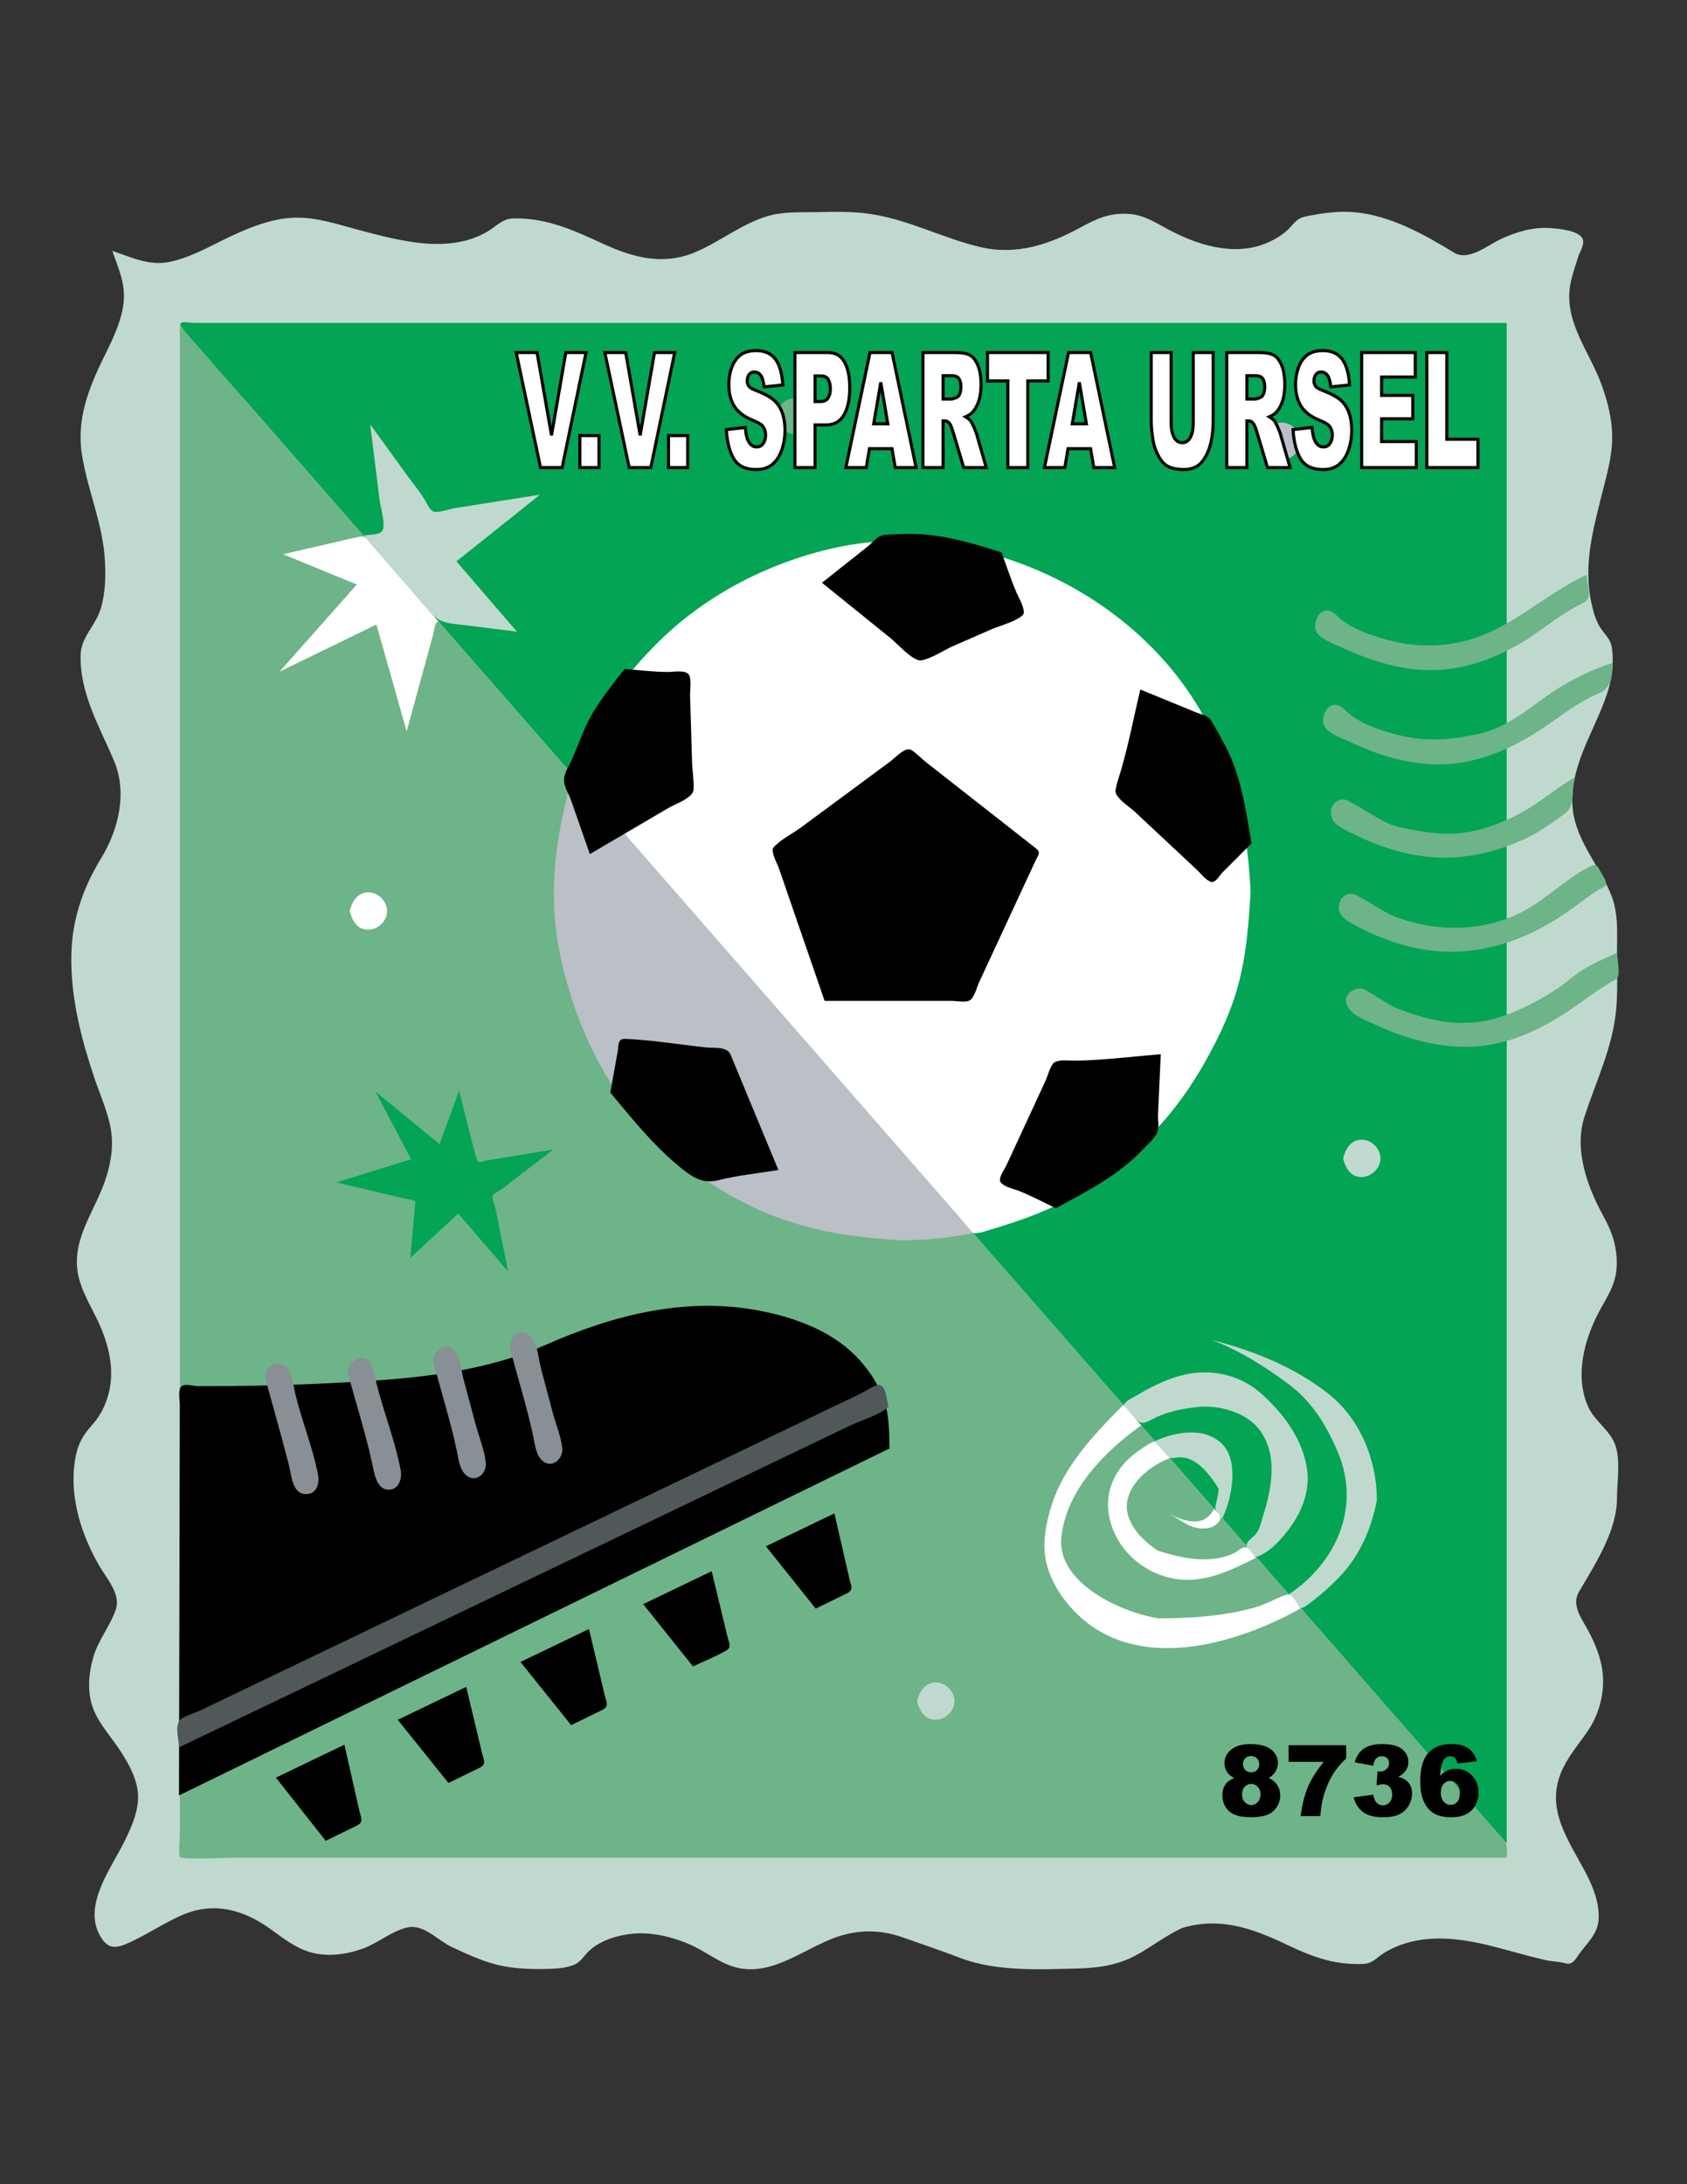 <?xml version="1.0" encoding="iso-8859-1"?>
<!-- Generator: Adobe Illustrator 24.0.1, SVG Export Plug-In . SVG Version: 6.00 Build 0)  -->
<svg version="1.1" id="Layer_1" xmlns="http://www.w3.org/2000/svg" xmlns:xlink="http://www.w3.org/1999/xlink" x="0px" y="0px"
	 viewBox="0 0 612 792" style="enable-background:new 0 0 612 792;" xml:space="preserve">
<rect x="0" y="0" width="612" height="792" fill="#333333" stroke="none"/>
<path style="fill:#C0D9CF;" d="M586.6,543.26c0-5.92,1.404-13.85-0.687-19.463c-1.995-5.365-7.435-8.473-9.785-13.74
	c-4.927-11.037-1.443-24.277,3.983-34.447c2.778-5.207,5.921-9.56,6.331-15.656c0.482-7.059-1.391-12.908-4.768-18.994
	c-5.764-10.385-10.721-24.016-6.901-35.891c4.175-12.968,10.253-25.196,11.526-38.947c0.63-6.765,0.302-13.643,0.302-20.431
	c0-7.141,0.612-14.332-2.074-21.104c-4.731-11.924-14.187-20.859-14.146-34.479c0.048-14.101,8.335-25.627,12.637-38.597
	c1.776-5.365,2.577-11.423,1.65-17.05c-0.363-2.188-1.9-3.927-3.221-5.616c-2.162-2.757-3.033-5.629-3.851-9.007
	c-3.409-14.079,0.078-26.876,3.509-40.557c1.628-6.502,3.597-13.132,3.746-19.874c0.152-6.958-1.576-13.733-3.965-20.219
	c-4.362-11.864-13.67-22.708-11.211-36.065c0.604-3.262,1.764-6.443,2.714-9.616c0.582-1.937,2.077-4.001,1.956-6.089
	c-0.237-3.921-9.619-4.566-12.166-4.728c-6.222-0.392-12.143,1.424-17.738,4.001c-4.7,2.166-11.679,8.169-16.996,4.895
	c-10.694-6.581-23.218-13.479-35.935-14.622c-5.876-0.527-11.394,0.256-17.135,1.375c-2.643,0.514-3.829,1.192-5.558,3.251
	c-2.14,2.553-4.52,4.188-7.486,5.697c-11.7,5.964-25.047,2.262-36.113-3.352c-5.115-2.595-9.526-5.876-15.416-6.345
	c-7.046-0.56-11.714,1.558-17.757,4.851c-11.504,6.268-23.358,10.23-36.494,7.128c-13.167-3.109-25.17-9.54-38.66-11.806
	c-6.576-1.104-13.28-1.026-19.927-0.86c-6.091,0.151-12.379-0.295-18.296,1.409c-9.578,2.764-17.397,9.34-26.509,13.158
	c-11.447,4.794-22.193,2.033-33.081-2.94c-7.132-3.26-14.246-6.641-21.97-8.271c-3.597-0.761-7.272-1.131-10.948-1.045
	c-3.965,0.092-6.057,2.827-9.308,4.737c-14.046,8.255-31.755,3.369-46.393-0.486c-7.846-2.067-15.744-4.859-23.975-4.518
	c-7.985,0.33-15.757,3.441-22.907,6.8c-7.172,3.369-14.129,7.561-21.971,9.197c-7.558,1.576-13.871-1.647-20.872-3.977
	c2.096,5.942,4.708,11.613,4.17,18.079c-0.556,6.589-3.514,12.961-6.415,18.807c-5.981,12.033-10.948,23.666-8.708,37.34
	c2.127,12.946,7.618,25.038,8.288,38.249c0.293,5.795,0.17,11.735-1.545,17.328c-1.903,6.205-7.15,10.2-7.281,16.808
	c-0.28,14.016,6.791,25.727,12.099,38.238c4.923,11.62,1.685,24.946-4.607,35.289c-7.264,11.931-11.075,23.837-10.865,37.96
	c0.21,14.278,3.693,27.745,8.17,41.209c1.93,5.8,4.476,11.461,5.833,17.436c1.505,6.615,0.626,13.1-1.444,19.494
	c-4.021,12.439-13.473,22.984-9.657,36.766c1.746,6.301,5.522,11.826,7.994,17.848c2.626,6.398,4.206,13.172,3.3,20.102
	c-0.691,5.287-2.893,10.582-6.48,14.564c-4.044,4.48-5.724,7.99-6.551,14.15c-1.711,12.795,2.66,26.313,9.08,37.295
	c2.595,4.445,7.763,10.156,5.916,15.627c-2.03,5.99-6.275,10.959-8.122,17.139c-1.776,5.934-2.376,12.908-0.131,18.789
	c2.14,5.609,6.454,10.201,9.724,15.162c3.006,4.561,5.881,9.652,6.497,15.176c0.696,6.205-2.362,12.887-5.071,18.309
	c-4.699,9.416-14.799,22.67-8.717,33.633c3.099,5.586,6.244,4.734,11.574,2.217c6.14-2.896,11.819-6.711,18.019-9.459
	c11.692-5.182,22.627-2.08,32.591,5.15c4.354,3.158,8.726,6.586,13.963,8.143c6.345,1.887,13.158,0.949,19.293-1.252
	c5.509-1.977,10.424-6.379,16.099-7.644c6.082-1.356,11.031,4.709,16.081,7.041c5.448,2.518,10.922,5.125,16.781,6.547
	c6.349,1.545,13.557,1.627,20.067,1.361c2.595-0.105,5.325-0.49,7.741-1.502c2.219-0.932,3.475-3.228,5.154-4.848
	c4.437-4.272,11.745-6.215,17.744-6.455c6.262-0.254,12.439,1.33,18.202,3.684c5.751,2.346,10.962,6.758,16.892,8.481
	c14.203,4.137,26.713-8.182,39.648-11.643c7.285-1.953,14.317-1.58,21.42,0.918c6.874,2.424,13.871,4.766,20.671,7.383
	c13.259,5.105,29.139,4.258,43.123,3.885c7.216-0.191,14.222-1.232,20.641-4.674c5.78-3.098,10.943-7.271,16.931-9.992
	c13.823-4.148,25.58,0.152,38.033,6.068c5.685,2.699,11.474,5.18,17.705,6.301c3.221,0.574,6.489,0.783,9.758,0.684
	c3.75-0.119,5.045-2.412,8.052-4.197c12.081-7.172,26.176-5.531,39.141-2.215c6.385,1.633,12.703,3.523,19.131,4.984
	c2.307,0.521,4.73,0.504,7.002,1.121c2.651,0.717,3.461-0.783,4.923-2.91c2.936-4.275,7.075-7.514,7.352-13.094
	c0.302-6.115-2.21-12.15-5.037-17.445c-5.965-11.186-14.033-22.176-8.699-35.432c2.245-5.568,6.156-10.027,9.535-14.908
	c3.807-5.5,5.92-12.137,5.819-18.846c-0.096-6.375-2.363-12.174-5.285-17.744c-2.224-4.244-6.389-9.244-3.475-14.252
	C578.597,567.277,586.6,555.144,586.6,543.26z"/>
<path style="fill:#03A454;" d="M70.66,117.098c-1.952,0-7.01-1.29-4.678,1.742c7.78,10.13,16.947,19.438,25.357,29.053
	c39.107,44.72,78.217,89.439,117.328,134.157c78.076,89.277,156.149,178.556,234.23,267.831
	c34.566,39.521,68.989,79.17,103.698,118.57c0-118.313,0-236.631,0-354.944c0-65.468,0-130.939,0-196.409H70.66z"/>
<path style="fill:#6DB489;" d="M65.252,664.959c0,2.537-0.587,5.816-0.044,8.283c0.28,1.264,17.397,0.371,19.196,0.371h462.192
	c0-1.736,0.41-3.793-0.447-5.404c-1.202-2.273-3.452-4.221-5.137-6.146c-4.849-5.535-9.688-11.076-14.531-16.611
	c-9.662-11.049-19.323-22.098-28.986-33.147c-19.555-22.355-39.105-44.717-58.661-67.072
	c-39.01-44.598-78.012-89.199-117.017-133.803c-78.13-89.331-156.255-178.667-234.381-267.998
	c-7.395-8.456-14.799-16.901-22.185-25.366V664.959z"/>
<path style="fill:#FFFFFF;" d="M134.699,197.279c-1.829-2.113-2.087-3.211-4.993-2.54c-3.093,0.715-6.192,1.431-9.285,2.144
	c-5.916,1.363-11.832,2.731-17.743,4.094c8.927,3.656,17.849,7.314,26.775,10.97c-9.355,10.539-18.711,21.076-28.066,31.615
	c11.723-5.7,23.44-11.399,35.164-17.099c3.658,12.904,7.311,25.811,10.97,38.715c1.824-6.669,3.653-13.335,5.482-20.002
	c0.915-3.334,1.83-6.669,2.744-10.003c0.455-1.667,0.915-3.334,1.369-4.999c0.32-1.162,0.753-5.31,2.018-4.678
	C150.99,216.091,142.843,206.686,134.699,197.279z"/>
<path d="M308.178,572.6c-1.829-7.947-3.654-15.895-5.48-23.84c-8.282,3.977-16.561,7.959-24.841,11.938
	c6.022,7.525,12.043,15.057,18.064,22.584c3.771-1.838,7.534-3.68,11.307-5.518C309.823,576.498,308.698,574.861,308.178,572.6z"/>
<path d="M258.176,569.729c-8.279,3.978-16.559,7.959-24.842,11.938c6.021,7.525,12.047,15.057,18.067,22.584
	c4.013-1.914,8.314-3.584,12.147-5.834c2.021-1.182,0.818-3.037,0.381-4.848C262.013,585.621,260.097,577.676,258.176,569.729z"/>
<path d="M213.656,590.697c-8.283,3.979-16.562,7.961-24.842,11.938c6.131,7.635,12.257,15.271,18.388,22.906
	c3.772-1.838,7.539-3.676,11.307-5.514c2.617-1.271,1.439-2.949,0.901-5.211C217.49,606.779,215.573,598.736,213.656,590.697z"/>
<path d="M169.133,611.67c-8.279,3.978-16.559,7.961-24.842,11.938c6.131,7.635,12.261,15.268,18.392,22.904
	c3.768-1.838,7.535-3.676,11.307-5.514c2.612-1.273,1.439-2.951,0.902-5.213C172.97,627.748,171.054,619.709,169.133,611.67z"/>
<path d="M124.938,632.639c-8.284,3.978-16.563,7.961-24.846,11.938c6.025,7.637,12.046,15.271,18.067,22.908
	c3.771-1.838,7.539-3.682,11.307-5.518c2.608-1.269,1.466-2.941,0.95-5.213C128.591,648.717,126.762,640.678,124.938,632.639z"/>
<path style="fill:#6DB489;" d="M521.903,242.917c12.594-0.726,24.693-5.883,34.933-13.024c5.102-3.558,10.025-7.334,15.521-10.288
	c2.18-1.172,4.083-1.544,4.087-4.299c0.005-2.33-0.81-4.585-0.81-6.907c-15.547,7.167-28.351,20.509-45.356,24.301
	c-8.978,2.001-17.909,1.761-26.77-0.641c-6.708-1.819-14.238-4.319-19.174-9.465c-4.258-3.563-7.842,1.363-7.15,5.504
	c0.547,3.24,6.568,5.284,9.097,6.467C497.29,239.716,509.577,243.628,521.903,242.917z"/>
<path style="fill:#6DB489;" d="M528.056,276.818c13.338-1.672,24.815-7.754,35.57-15.471c5.229-3.752,10.503-7.48,16.48-9.97
	c4.555-1.899,4.883-6.394,4.883-11.04c-8.541,2.844-16.628,6.854-23.962,12.09c-7.553,5.395-14.707,11.305-23.927,13.504
	c-9.39,2.241-18.78,3.14-28.271,0.952c-7.509-1.73-16.09-4.394-21.595-10.093c-4.257-3.568-7.828,1.37-7.146,5.505
	c0.565,3.428,7.138,5.536,9.807,6.8C501.526,274.606,515.073,278.444,528.056,276.818z"/>
<path style="fill:#6DB489;" d="M519.629,310.831c11.495,0.855,22.557-1.693,33.015-6.38c5.545-2.485,10.257-6.006,15.166-9.535
	c3.772-2.719,2.272-8.835,3.309-12.961c-6.279,3.662-11.793,8.486-18.107,12.096c-6.393,3.654-13.224,6.363-20.482,7.68
	c-8.143,1.477-16.033,0.008-24.031-1.589c-6.866-1.374-12.227-6.122-18.357-9.156c-2.941-2.448-7.042-0.512-7.317,3.204
	c-0.307,4.143,3.387,5.872,6.612,7.495C498.978,306.49,508.895,310.035,519.629,310.831z"/>
<path style="fill:#6DB489;" d="M516.146,344.251c20.054,3.398,38.804-3.507,54.872-15.272c3.558-2.605,6.848-5.323,10.79-7.355
	c2.18-1.125-0.542-4.207-1.505-6.137c-0.651-1.304-1.374-2.321-2.883-1.593c-8.945,4.336-15.968,11.762-24.72,16.488
	c-9.146,4.94-20.059,6.719-30.372,5.791c-5.461-0.49-10.795-1.764-15.924-3.702c-4.887-1.849-8.725-5.025-13.362-7.286
	c-2.613-2.194-6.236-0.945-7.147,2.252c-1.067,3.743,1.611,5.771,4.495,7.408C498.336,339.354,507.136,342.724,516.146,344.251z"/>
<path style="fill:#6DB489;" d="M586.6,345.509c-4.096,1.893-8.419,3.702-12.282,6.045c-3.168,1.925-5.852,4.57-8.94,6.629
	c-7.014,4.675-14.497,8.59-22.592,11.023c-7.352,2.207-15.639,2.17-23.091,0.463c-4.184-0.958-8.353-2.243-12.357-3.792
	c-4.17-1.612-7.422-4.544-11.391-6.496c-3.045-2.543-8.647,0.435-7.513,4.496c1.159,4.132,7.172,6.08,10.603,7.707
	c11.486,5.448,24.902,8.962,37.714,7.756c12.594-1.184,24.238-7.102,34.46-14.263c5.067-3.549,9.754-7.078,15.175-10.092
	C588.087,354.037,586.6,347.176,586.6,345.509z"/>
<path style="fill:#03A454;" d="M181.341,431.602c1.951-1.225,3.737-2.809,5.566-4.203c4.616-3.533,9.229-7.063,13.845-10.59
	c-7.986,1.316-15.976,2.629-23.962,3.947c-1.619,0.266-3.238,1.422-3.807-0.377c-0.411-1.291-0.762-2.604-1.111-3.912
	c-1.869-6.957-3.488-13.98-5.317-20.951c-2.367,6.455-4.734,12.904-7.097,19.357c-7.745-6.344-15.486-12.689-23.231-19.033
	c4.301,8.174,8.607,16.342,12.908,24.518c-9.036,2.795-18.067,5.592-27.104,8.389c8.358,1.973,16.716,3.941,25.073,5.916
	c0.026,0.004,3.671,0.559,3.623,1.049c-0.192,2.078-0.389,4.158-0.586,6.236c-0.441,4.738-0.889,9.482-1.33,14.221
	c5.807-5.377,11.613-10.756,17.42-16.133c6.021,6.992,12.047,13.98,18.067,20.973c-0.993-4.961-1.986-9.924-2.98-14.891
	c-0.538-2.691-1.077-5.387-1.615-8.082c-0.267-1.316-1.334-3.084-0.889-4.451C179.109,432.691,180.619,432.053,181.341,431.602z"/>
<path d="M460.314,644.717c1.05-0.701,1.815-1.422,2.306-2.17c0.652-1.004,0.977-2.084,0.977-3.238c0-1.982-0.822-3.627-2.468-4.938
	c-1.641-1.303-4.184-1.959-7.623-1.959c-2.6,0-4.687,0.525-6.267,1.574c-2.025,1.365-3.036,3.125-3.036,5.27
	c0,1.309,0.354,2.463,1.064,3.465c0.516,0.734,1.344,1.4,2.477,1.996c-1.466,0.572-2.552,1.383-3.256,2.424
	c-0.704,1.045-1.054,2.318-1.054,3.824c0,1.541,0.371,2.935,1.119,4.184c0.748,1.25,1.843,2.195,3.282,2.836
	c1.435,0.639,3.518,0.963,6.24,0.963c1.448,0,2.813-0.146,4.095-0.43c1.278-0.285,2.346-0.73,3.208-1.34
	c0.857-0.603,1.58-1.465,2.175-2.58c0.586-1.113,0.884-2.31,0.884-3.598c0-1.33-0.341-2.543-1.023-3.641
	C462.734,646.266,461.702,645.381,460.314,644.717z M451.743,637.566c0.546-0.543,1.256-0.815,2.122-0.815
	c0.857,0,1.563,0.281,2.113,0.832c0.551,0.555,0.826,1.277,0.826,2.162c0,0.854-0.262,1.547-0.791,2.082
	c-0.53,0.537-1.204,0.805-2.027,0.805c-0.927,0-1.67-0.272-2.226-0.813c-0.557-0.543-0.837-1.256-0.837-2.145
	C450.924,638.813,451.195,638.107,451.743,637.566z M456.276,653.445c-0.679,0.727-1.444,1.09-2.298,1.09
	c-0.888,0-1.681-0.359-2.372-1.072c-0.686-0.713-1.032-1.631-1.032-2.762c0-1.186,0.332-2.125,0.989-2.822
	c0.665-0.693,1.439-1.045,2.327-1.045c0.901,0,1.693,0.359,2.377,1.08c0.687,0.723,1.027,1.643,1.027,2.769
	C457.295,651.801,456.954,652.719,456.276,653.445z"/>
<path d="M467.482,638.854h12.725c-2.612,3.236-4.524,6.279-5.732,9.117c-1.208,2.842-2.092,6.359-2.651,10.555h7.141
	c0.232-3.014,0.688-5.627,1.365-7.836c0.849-2.84,2.013-5.418,3.483-7.732c1.212-1.902,2.722-3.676,4.533-5.313v-4.813h-20.863
	V638.854z"/>
<path d="M509.547,645.172c-0.53-0.328-1.291-0.613-2.289-0.859c1.23-0.674,2.144-1.461,2.757-2.354
	c0.604-0.893,0.911-1.891,0.911-2.996c0-1.883-0.745-3.445-2.236-4.688c-1.493-1.242-3.908-1.863-7.251-1.863
	c-2.914,0-5.164,0.568-6.752,1.711c-1.593,1.143-2.665,2.783-3.225,4.922l6.721,1.207c0.184-1.268,0.543-2.16,1.067-2.668
	c0.525-0.508,1.208-0.762,2.048-0.762c0.814,0,1.457,0.232,1.926,0.691c0.463,0.465,0.7,1.084,0.7,1.855
	c0,0.814-0.311,1.51-0.932,2.1c-0.622,0.592-1.397,0.885-2.328,0.885c-0.224,0-0.53-0.025-0.924-0.088l-0.367,5.129
	c0.972-0.281,1.733-0.42,2.288-0.42c1.042,0,1.864,0.328,2.473,0.984c0.604,0.656,0.91,1.584,0.91,2.779
	c0,1.172-0.314,2.107-0.95,2.813c-0.634,0.705-1.422,1.055-2.375,1.055c-0.906,0-1.654-0.279-2.241-0.84
	c-0.586-0.561-1.016-1.563-1.295-3.01l-7.142,0.953c0.468,1.605,1.138,2.936,2.004,3.998c0.871,1.061,1.978,1.865,3.33,2.416
	c1.348,0.547,3.19,0.824,5.527,0.824c2.394,0,4.327-0.373,5.798-1.117c1.471-0.744,2.599-1.803,3.382-3.182
	c0.779-1.373,1.173-2.813,1.173-4.309c0-1.195-0.236-2.223-0.713-3.086C511.069,646.396,510.399,645.701,509.547,645.172z"/>
<path d="M533.998,643.824c-1.579-1.633-3.518-2.451-5.807-2.451c-1.182,0-2.223,0.211-3.12,0.621c-0.9,0.416-1.775,1.055-2.63,1.916
	c0.224-2.729,0.57-4.516,1.038-5.35c0.643-1.16,1.545-1.738,2.699-1.738c0.644,0,1.186,0.201,1.624,0.6
	c0.441,0.402,0.752,1.09,0.94,2.061l7.071-0.857c-0.412-1.379-1.003-2.52-1.785-3.43c-0.778-0.91-1.764-1.602-2.945-2.074
	c-1.186-0.473-2.796-0.709-4.835-0.709c-3.452,0-6.152,1.076-8.1,3.228c-1.947,2.154-2.919,5.549-2.919,10.178
	c0,3.164,0.464,5.707,1.392,7.623c0.928,1.922,2.166,3.318,3.72,4.191c1.549,0.875,3.61,1.314,6.178,1.314
	c2.136,0,3.913-0.359,5.33-1.078c1.418-0.717,2.525-1.775,3.326-3.18c0.796-1.402,1.198-2.951,1.198-4.643
	C536.374,647.535,535.582,645.459,533.998,643.824z M528.638,653.398c-0.625,0.713-1.408,1.066-2.337,1.066
	c-1.015,0-1.872-0.393-2.568-1.182c-0.695-0.781-1.045-1.867-1.045-3.256c0-1.359,0.332-2.41,1.002-3.141
	c0.67-0.736,1.501-1.104,2.489-1.104c0.963,0,1.776,0.377,2.425,1.139c0.656,0.752,0.98,1.855,0.98,3.299
	C529.584,651.631,529.269,652.689,528.638,653.398z"/>
<path style="fill:#C0D9CF;" d="M339.477,610.057c-3.974,0-5.912,3.328-6.773,6.773c0.739,2.957,2.263,6.117,5.587,6.682
	c3.951,0.67,7.96-2.635,7.96-6.682C346.251,613.285,343.021,610.057,339.477,610.057z"/>
<path style="fill:#C0DAD0;" d="M494.012,413.26c-3.977,0-5.91,3.33-6.777,6.773c0.744,2.959,2.267,6.117,5.593,6.682
	c3.951,0.67,7.959-2.639,7.959-6.682C500.786,416.488,497.557,413.26,494.012,413.26z"/>
<path style="fill:#FFFFFF;" d="M133.649,323.571c-3.978,0-5.916,3.328-6.778,6.776c0.74,2.96,2.267,6.115,5.592,6.677
	c3.952,0.67,7.96-2.628,7.96-6.677C140.423,326.8,137.193,323.571,133.649,323.571z"/>
<path style="fill:#C0D9CF;" d="M473.949,531.41c-2.013-10.506-8.629-19.084-16.435-26.105c-7.95-7.15-19.108-9.291-29.322-6.482
	c-5.578,1.533-10.813,4.162-15.757,7.129c-0.875,0.525-5.325,2.586-4.533,3.824c0.866,1.357,2.053,2.547,3.134,3.729
	c2.975,3.26,3.548,2.906,7.469,0.889c5.588-2.875,11.25-3.729,17.438-4.35c7.689-0.258,17.096,2.494,21.555,9.211
	c6.397,9.627,3.51,21.523,0.351,31.693c-0.608,1.965-1.046,3.82-2.394,5.436c-0.919,1.098-4.389,3.193-2.87,4.965
	c0.91,1.061,2.025,3.65,3.837,2.99c2.105-0.766,4.88-2.871,6.459-4.449C470.422,552.344,476.054,542.396,473.949,531.41z"/>
<path style="fill:#C0D9CF;" d="M481.988,505.457c-12.48-9.85-27.218-15.682-42.498-19.607c10.121,3.771,19.604,9.775,28.22,16.232
	c8.392,6.289,13.642,14.996,17.66,24.551c8.384,19.934-0.586,39.967-17.814,51.484c1.698,2.092,2.937,6.471,6.052,4.305
	c4.052-2.809,7.946-6.217,11.42-9.695c7.947-7.943,12.38-17.863,14.467-28.807C499.495,529.502,493.466,514.519,481.988,505.457z"/>
<path style="fill:#C0D9CF;" d="M418.841,522.627c1.448,1.619,2.485,3.57,4.043,5.107c1.707,1.686,3.177,0.699,5.282,0.699
	c6.195,0,10.947,6.652,13.901,11.291c-0.009,2.227-0.635,4.117-1.09,6.248c-0.441,2.051,1.212,3.289,2.381,4.721
	c3.491-6.971,6.258-20.842,0.039-27.059C436.987,517.225,426.219,519.154,418.841,522.627z"/>
<path style="fill:#C0D9CF;" d="M195.913,179.363c-6.993,1.107-13.985,2.216-20.979,3.321c-3.246,0.512-6.489,1.026-9.732,1.54
	c-2.372,0.374-4.909,1.468-7.316,1.39c-1.838-0.059-2.866-2.82-3.658-4.146c-1.873-3.139-4.319-6.038-6.467-9.001
	c-4.49-6.196-8.98-12.395-13.47-18.591c1.16,9.268,2.319,18.539,3.475,27.809c0.268,2.133,2.376,9.301,0.818,10.922
	c-1.519,1.579-4.585,1.15-6.551,1.597c8.052,9.296,16.104,18.592,24.154,27.889c3.536,4.081,6.901,3.899,11.929,4.527
	c6.472,0.81,12.939,1.617,19.407,2.426c-7.313-8.496-14.624-16.991-21.937-25.487C175.696,195.494,185.804,187.427,195.913,179.363z
	"/>
<path style="fill:#FFFFFF;" d="M466.488,578.314c-3.898,1.369-7.307,3.469-11.363,4.59c-11.25,3.115-23.043,3.926-34.67,3.926
	c-13.389-1.953-37.211-12.756-35.417-29.49c1.82-17.012,15.713-31.049,28.963-40.519c-2.152-2.471-4.301-4.949-6.454-7.42
	c-10.44,10.439-21.699,22.285-26.149,36.689c-1.926,6.24-3.348,13.377-1.969,19.854c1.527,7.168,5.697,13.662,10.816,18.803
	c22.028,22.115,57.713,11.75,81.504-1.465C470.502,581.74,468.978,577.439,466.488,578.314z"/>
<path style="fill:#FFFFFF;" d="M406.746,531.935c-5.921,7.6-6.161,16.807-1.78,25.301c4.191,8.121,12.418,13.814,21.396,15.275
	c10.485,1.705,20.151-3.072,29.258-7.623c-2.211-2.578-3.011-5.316-6.065-2.887c-2.179,1.732-5.662,2.69-8.366,3.106
	c-7.062,1.08-14.362-0.682-21.057-2.801c-5.864-3.697-12.76-10.773-11.127-18.387c1.509-7.076,8.878-12.746,15.318-15.162
	c-1.727-1.93-3.452-3.859-5.181-5.789c-0.635-0.713-2.796,0.906-3.29,1.221C412.412,526.383,409.28,528.683,406.746,531.935z"/>
<path style="fill:#FFFFFF;" d="M436.693,554.229c2.29-0.065,4.057-0.65,5.522-2.475c1.502-1.865-0.611-3.209-1.759-4.609
	c-3.824,6.9-10.278,4.596-16.134,1.939C428.59,551.18,431.627,554.383,436.693,554.229z"/>
<path style="fill:#6DB489;" d="M289.252,144.812c-4.223-1.317-6.922,2.463-7.845,6.159c2.051,8.218,11.337,8.846,13.48,0.269
	C295.759,147.757,292.018,145.676,289.252,144.812z"/>
<path style="fill:#BBBFC6;" d="M464.975,153.231c-3.977,0-5.911,3.326-6.773,6.773c0.739,2.961,2.262,6.118,5.588,6.68
	c3.951,0.669,7.96-2.632,7.96-6.68C471.749,156.458,468.52,153.231,464.975,153.231z"/>
<path style="fill:#FFFFFF;" d="M446.811,283.051c-4.079-12.184-9.561-23.821-17.089-34.269
	c-14.282-19.827-34.523-34.691-57.195-43.596c-22.395-8.795-47.407-11.753-70.975-6.251c-24.124,5.633-46.721,17.562-64.105,35.242
	c-8.805,8.951-16.602,19.011-22.435,30.151c-2.341,4.475-4.643,9.233-6.502,13.928c-1.033,2.603,0.03,3.518,1.741,5.478
	c2.586,2.956,5.168,5.914,7.754,8.872c19.454,22.267,38.914,44.535,58.369,66.801c19.472,22.286,38.944,44.574,58.42,66.861
	c4.665,5.338,9.33,10.676,13.994,16.014c0.972,1.111,3.207,4.846,4.792,4.871c1.934,0.025,3.986-0.744,5.815-1.295
	c10.943-3.301,21.271-6.836,31.134-12.787c18.421-11.113,33.951-26.459,44.887-44.996c5.53-9.379,10.58-19.538,13.538-30.048
	c3.182-11.309,4.062-23.098,4.73-34.779C452.98,309.295,451.266,296.354,446.811,283.051z"/>
<path style="fill:#BBBFC6;" d="M207.85,280.986c-6.284,21.647-9.307,42.804-4.682,65.087c4.143,19.973,12.208,39.487,24.754,55.682
	c11.525,14.881,26.735,26.861,43.587,35.168c17.827,8.777,36.056,11.818,55.708,12.789c8.659,0,17.319-0.875,25.809-2.58
	C304.633,391.752,256.241,336.368,207.85,280.986z"/>
<path d="M334.192,239.442c3.776-0.628,8.121-3.669,11.6-5.188c4.722-2.063,9.442-4.126,14.159-6.188
	c2.096-0.917,11.71-3.614,11.491-6.128c-0.215-2.457-1.68-4.801-2.651-7.017c-2.074-4.727-3.642-9.751-5.439-14.591
	c-12.238-3.914-24.505-7.54-37.5-6.609c-2.157,0.155-5.382-0.215-7.237,1.041c-1.493,1.011-2.612,2.442-4.018,3.554
	c-5.474,4.327-10.944,8.657-16.413,12.985c8.353,6.746,16.711,13.49,25.064,20.236C325.467,233.328,331.277,239.926,334.192,239.442
	z"/>
<path d="M251.595,286.361c0.219-3.294-0.434-6.756-0.535-10.057c-0.148-5.162-0.301-10.325-0.454-15.486
	c-0.088-2.869-0.171-5.734-0.258-8.603c-0.058-1.925,0.564-5.73-0.342-7.43c-1.08-2.022-5.794-1.134-7.601-1.129
	c-5.251,0.013-10.603-0.703-15.845-1.061c-4.143,5.273-8.376,10.609-11.793,16.394c-3.203,5.43-4.958,11.447-7.636,17.111
	c-0.993,2.096-2.512,4.424-2.507,6.822c0,2.455,1.641,4.697,2.424,6.942c2.311,6.611,4.621,13.223,6.932,19.835
	c9.552-5.601,19.108-11.205,28.661-16.803C244.991,291.521,251.393,289.368,251.595,286.361z"/>
<path d="M265.006,382.351c-1.261-2.98-6.17-2.258-8.852-2.545c-9.732-1.037-19.626-2.717-29.405-3.104
	c-2.792-0.112-2.298,2.549-2.674,4.625c-0.893,4.945-1.785,9.889-2.674,14.834c8.23,9.927,16.405,20.112,26.631,28.126
	c4.24,3.32,7.641,4.912,12.79,3.613c6.993-1.767,14.436-2.473,21.552-3.67c-3.86-9.305-7.72-18.611-11.579-27.914
	C268.865,391.661,266.962,386.994,265.006,382.351z"/>
<path d="M389.935,384.607c-2.157,0.026-5.47-0.54-7.408,0.617c-1.396,0.832-2.542,5.155-3.229,6.645
	c-1.238,2.671-2.477,5.344-3.711,8.018c-2.253,4.871-4.507,9.74-6.761,14.611c-1.251,2.703-2.503,5.412-3.754,8.117
	c-0.56,1.207-2.976,4.551-2.17,5.867c1.177,1.93,4.599,2.525,6.555,3.277c4.621,1.785,9.084,4.236,13.573,6.34
	c11.315-6.125,22.781-11.932,31.703-21.436c1.614-1.715,4.585-4.17,5.25-6.49c0.569-1.969,0.036-4.078,0.123-6.082
	c0.332-7.268,0.661-14.536,0.994-21.804C410.776,383.062,400.283,384.473,389.935,384.607z"/>
<path d="M444.443,270.307c-1.605-3.026-3.272-6.015-5.01-8.966c-1.12-1.901-3.619-2.244-5.482-3.011
	c-6.757-2.772-13.517-5.544-20.274-8.316c-2.345,9.8-4.213,19.875-7.079,29.534c-0.683,2.302-1.532,4.592-1.917,6.966
	c-0.429,2.621,5.116,6.065,6.9,7.734c7.544,7.047,15.084,14.101,22.623,21.153c1.418,1.323,3.076,3.555,4.892,4.316
	c1.813,0.759,3.357-2.336,4.342-3.321c3.522-3.524,7.045-7.047,10.567-10.569C451.992,293.752,450.246,281.268,444.443,270.307z"/>
<path d="M375.936,307.722c-2.748-2.153-5.491-4.306-8.239-6.459c-5.496-4.306-10.987-8.609-16.48-12.915
	c-5.132-4.019-10.26-8.04-15.389-12.06c-1.72-1.348-3.47-3.35-5.378-4.413c-2.035-1.135-5.99,3.135-7.518,4.267
	c-10.813,7.986-21.625,15.971-32.438,23.957c-2.98,2.199-7.422,4.372-9.881,7.205c-1.173,1.345,1.413,5.997,1.939,7.511
	c1.142,3.319,2.288,6.638,3.43,9.955c4.39,12.721,8.777,25.441,13.167,38.161c12.633,0,25.266,0,37.898,0c2.739,0,5.474,0,8.209,0
	c1.69,0,4.695,0.628,6.319-0.083c1.833-0.805,2.787-4.879,3.544-6.513c1.488-3.203,2.975-6.407,4.463-9.611
	c5.378-11.587,10.761-23.172,16.138-34.761C376.487,310.319,377.752,309.146,375.936,307.722z"/>
<path d="M64.932,651.031c85.923-41.938,171.851-83.877,257.769-125.822c-0.17-6.148,0-12.199-2.191-18.059
	c-2.21-5.908-5.921-11.385-10.401-15.807c-8.992-8.859-21.429-13.42-33.593-15.891c-27.116-5.506-53.734,1.242-78.511,12.178
	c-25.747,11.363-54.509,12.764-82.265,14.094c-14.628,0.705-29.274,0.902-43.915,0.902c-1.742,0-3.746-0.832-5.452-0.26
	c-2.109,0.713-1.129,5.418-1.134,7.033c-0.018,7.701-0.035,15.402-0.053,23.104C65.099,572.012,65.016,611.521,64.932,651.031z"/>
<path style="fill:#515859;" d="M319.484,502.324c-1.365-0.758-5.54,2.166-6.751,2.748c-3.199,1.535-6.394,3.066-9.588,4.6
	c-12.322,5.906-24.644,11.818-36.967,17.73c-24.68,11.836-49.358,23.672-74.038,35.508c-24.692,11.846-49.386,23.691-74.078,35.533
	c-12.134,5.822-24.268,11.643-36.406,17.463c-3.011,1.443-6.017,2.887-9.027,4.328c-1.776,0.853-6.507,2.139-7.583,3.771
	c-1.575,2.394-0.114,6.918-0.114,9.6c43.172-20.693,86.348-41.385,129.52-62.078c21.971-10.529,43.937-21.057,65.903-31.59
	c10.716-5.133,21.433-10.27,32.145-15.406c5.299-2.539,10.598-5.076,15.893-7.613c4.188-2.01,10.537-3.699,13.985-6.875
	C321.559,507.943,321.712,503.559,319.484,502.324z"/>
<path style="fill:#888F95;" d="M200.594,512.512c-1.448-5.436-2.9-10.875-4.349-16.311c-1.028-3.859-1.103-9.6-4.516-12.26
	c-3.471-2.705-7.006,1.264-6.787,4.809c2.817,10.559,6.131,21.113,8.445,31.795c0.7,3.225,1.059,8.305,4.551,9.875
	c3.313,1.494,6.362-2.055,6.038-5.211C203.535,520.869,201.711,516.703,200.594,512.512z"/>
<path style="fill:#888F95;" d="M168.061,499.734c-0.915-3.428-0.924-8.232-4.03-10.578c-3.344-2.516-7.098,1.262-6.83,4.758
	c2.813,10.559,6.135,21.113,8.445,31.789c0.708,3.277,1.071,8.293,4.581,9.93c3.391,1.58,6.371-2.07,6.008-5.264
	c-0.552-4.857-2.568-9.615-3.824-14.326C170.962,510.607,169.514,505.168,168.061,499.734z"/>
<path style="fill:#888F95;" d="M136.607,501.773c-0.7-2.754-1.326-9.44-5.281-9.357c-2.762,0.059-5.488,2.891-5.099,5.695
	c2.949,10.816,6.411,21.629,8.8,32.582c0.674,3.094,1.436,9.043,5.5,9.459c4.005,0.406,5.448-3.877,4.84-7.053
	C143.354,522.57,139.259,512.188,136.607,501.773z"/>
<path style="fill:#888F95;" d="M107.014,504.91c-0.778-3.334-1.299-9.549-5.474-10.463c-3.168-0.695-5.732,2.232-5.316,5.273
	c2.87,10.533,5.894,21.033,8.606,31.605c0.857,3.344,1.134,9.732,5.374,10.367c4.371,0.656,5.854-3.354,5.159-6.984
	C113.442,524.662,109.347,514.904,107.014,504.91z"/>
<path d="M465.058,157.292c-0.17-0.628-0.512-1.501-1.032-2.663c-0.543-1.195-0.933-1.928-1.23-2.306
	c-0.284-0.376-0.729-0.751-1.242-1.124c0.732-0.387,1.383-0.818,1.864-1.337c1.023-1.105,1.829-2.546,2.397-4.291
	c0.569-1.735,0.858-3.809,0.858-6.161c0-2.71-0.377-5.052-1.125-6.962c-0.766-1.96-1.802-3.335-3.089-4.078
	c-1.278-0.74-3.046-1.099-5.396-1.099h-12.024h-0.561v42.848h8.424c0,0,0-15.898,0-16.943c0.014,0,0.069,0,0.069,0
	c0.469,0,0.894,0.247,1.301,0.754c0.218,0.287,0.611,1.053,1.185,3.026l3.951,13.163h9.343L465.058,157.292z M457.843,142.606
	c-0.232,0.551-0.513,0.886-0.827,1.002c-1.212,0.496-1.593,0.536-1.681,0.536c0,0-1.693,0-2.433,0c0-0.908,0-6.443,0-7.351
	c0.752,0,2.555,0,2.555,0c1.099,0,1.813,0.271,2.18,0.829c0.403,0.624,0.607,1.564,0.607,2.79
	C458.244,141.241,458.109,141.98,457.843,142.606z"/>
<path d="M306.786,130.879c-1.409-2.394-3.549-3.608-6.371-3.608h-12.034h-0.56v42.848h8.424c0,0,0-14.434,0-15.473
	c0.827,0,3.391,0,3.391,0c3.111,0,5.457-1.29,6.976-3.833c1.466-2.457,2.209-5.877,2.209-10.167
	C308.82,136.469,308.138,133.183,306.786,130.879z M299.925,144.013c-0.459,0.7-1.27,1.041-2.468,1.041c0,0-0.686,0-1.212,0
	c0-0.928,0-7.266,0-8.191c0.595,0,1.496,0,1.496,0c1.138,0,1.877,0.35,2.267,1.072c0.442,0.825,0.665,1.858,0.665,3.068
	C300.673,142.234,300.424,143.248,299.925,144.013z"/>
<path d="M324.079,127.271h-0.455h-8.471l-8.997,42.848h8.563c0,0,1.032-6.052,1.168-6.861c0.788,0,6.449,0,7.237,0
	c0.141,0.809,1.169,6.861,1.169,6.861h8.738L324.079,127.271z M317.625,153.106c0.157-0.928,1.256-7.349,1.898-11.114
	c0.64,3.765,1.729,10.187,1.887,11.114C320.553,153.106,318.477,153.106,317.625,153.106z"/>
<path d="M354.854,157.292c-0.193-0.659-0.539-1.556-1.037-2.663c-0.534-1.173-0.933-1.926-1.222-2.302
	c-0.293-0.378-0.734-0.755-1.247-1.129c0.731-0.389,1.383-0.82,1.86-1.339c1.015-1.094,1.82-2.538,2.397-4.286
	c0.568-1.722,0.858-3.796,0.858-6.164c0-2.71-0.376-5.052-1.124-6.962c-0.766-1.96-1.804-3.335-3.089-4.078
	c-1.278-0.74-3.047-1.099-5.396-1.099H334.83h-0.56v42.848h8.428c0,0,0-15.898,0-16.943c0.013,0,0.066,0,0.066,0
	c0.473,0,0.897,0.245,1.299,0.753c0.224,0.295,0.622,1.065,1.186,3.028l3.946,13.163h9.348L354.854,157.292z M347.635,142.606
	c-0.229,0.551-0.504,0.886-0.823,1.002c-1.212,0.496-1.597,0.536-1.685,0.536c0,0-1.689,0-2.428,0c0-0.908,0-6.443,0-7.351
	c0.753,0,2.551,0,2.551,0c1.09,0,1.82,0.275,2.171,0.823c0.41,0.623,0.616,1.561,0.616,2.796
	C348.036,141.241,347.901,141.98,347.635,142.606z"/>
<path d="M212.61,127.271h-7.824c0,0-3.837,22.233-4.712,27.314c-0.889-5.081-4.774-27.314-4.774-27.314h-8.733l9.07,42.848h8.742
	l8.923-42.848H212.61z"/>
<path style="fill:#FFFFFF;" d="M211.923,128.392c-0.271,1.291-8.273,39.748-8.453,40.607c-0.762,0-6.17,0-6.928,0
	c-0.179-0.855-8.322-39.313-8.594-40.607c1.063,0,5.663,0,6.411,0c0.157,0.897,5.164,29.565,5.164,29.565l1.102-0.002
	c0,0,4.949-28.664,5.106-29.563C206.476,128.392,210.873,128.392,211.923,128.392z"/>
<polygon points="217.306,157.377 209.792,157.377 209.792,170.119 217.866,170.119 217.866,157.377 "/>
<path style="fill:#FFFFFF;" d="M216.745,158.497c0,0.963,0,9.537,0,10.501c-0.866,0-4.971,0-5.832,0c0-0.965,0-9.539,0-10.501
	C211.774,158.497,215.879,158.497,216.745,158.497z"/>
<path d="M244.776,127.271h-7.824c0,0-3.837,22.233-4.717,27.315c-0.888-5.08-4.773-27.315-4.773-27.315h-8.734l9.071,42.848h8.748
	l8.917-42.848H244.776z"/>
<path style="fill:#FFFFFF;" d="M244.086,128.392c-0.268,1.291-8.27,39.748-8.45,40.607c-0.761,0-6.174,0-6.927,0
	c-0.184-0.855-8.322-39.313-8.598-40.607c1.063,0,5.661,0,6.409,0c0.158,0.897,5.169,29.565,5.169,29.565l1.102-0.002
	c0,0,4.949-28.664,5.107-29.563C238.642,128.392,243.035,128.392,244.086,128.392z"/>
<polygon points="249.468,157.377 241.955,157.377 241.955,170.119 250.027,170.119 250.027,157.377 "/>
<path style="fill:#FFFFFF;" d="M248.908,158.497c0,0.963,0,9.537,0,10.501c-0.862,0-4.967,0-5.834,0c0-0.965,0-9.539,0-10.501
	C243.941,158.497,248.046,158.497,248.908,158.497z"/>
<path d="M268.249,128.326c-1.475,1.146-2.596,2.744-3.331,4.741c-0.717,1.96-1.08,4.069-1.08,6.27c0,3.358,0.722,6.17,2.135,8.356
	c1.41,2.194,3.785,3.971,7.054,5.279c1.816,0.711,2.972,1.448,3.44,2.194c0.477,0.759,0.717,1.637,0.717,2.604
	c0,1.02-0.249,1.927-0.752,2.695c-0.455,0.7-1.086,1.041-1.93,1.041c-1.164,0-2.049-0.717-2.705-2.194
	c-0.434-0.985-0.727-2.453-0.87-4.358l-0.04-0.58l-7.985,0.888l0.026,0.525c0.206,4.275,1.106,7.861,2.678,10.652
	c1.637,2.906,4.591,4.378,8.777,4.378c2.394,0,4.412-0.63,5.995-1.871c1.571-1.225,2.805-3.037,3.662-5.379
	c0.854-2.309,1.287-4.862,1.287-7.588c0-2.328-0.324-4.465-0.963-6.354c-0.651-1.919-1.706-3.553-3.142-4.857
	c-1.436-1.302-3.715-2.542-6.975-3.792c-1.444-0.536-1.97-1.008-2.162-1.311c-0.311-0.455-0.455-0.939-0.455-1.494
	c0-0.793,0.185-1.466,0.547-2.006c0.32-0.475,0.792-0.705,1.444-0.705c0.835,0,1.475,0.339,1.951,1.04
	c0.529,0.778,0.885,2.074,1.051,3.844l0.057,0.562l7.912-0.829l-0.036-0.538c-0.306-4.422-1.291-7.713-2.927-9.78
	c-1.671-2.118-4.118-3.19-7.276-3.19C271.797,126.571,269.745,127.16,268.249,128.326z"/>
<path style="fill:#FFFFFF;" d="M277.372,161.077c0.621-0.952,0.933-2.065,0.933-3.306c0-1.182-0.298-2.258-0.889-3.199
	c-0.608-0.969-1.907-1.831-3.977-2.641c-3.046-1.218-5.242-2.849-6.521-4.846c-1.299-2.002-1.96-4.607-1.96-7.747
	c0-2.07,0.341-4.05,1.015-5.883c0.656-1.801,1.654-3.228,2.963-4.245c1.295-1.009,3.115-1.518,5.418-1.518
	c2.796,0,4.948,0.93,6.397,2.764c1.432,1.805,2.31,4.712,2.639,8.625c-0.849,0.089-4.883,0.512-5.724,0.6
	c-0.21-1.67-0.596-2.965-1.164-3.807c-0.696-1.015-1.663-1.529-2.879-1.529c-1.023,0-1.847,0.414-2.371,1.201
	c-0.49,0.727-0.74,1.611-0.74,2.63c0,0.777,0.215,1.485,0.64,2.106c0.406,0.646,1.29,1.223,2.704,1.746
	c3.076,1.18,5.308,2.383,6.615,3.573c1.291,1.175,2.245,2.652,2.836,4.387c0.6,1.772,0.901,3.789,0.901,5.995
	c0,2.593-0.407,5.015-1.217,7.201c-0.788,2.146-1.898,3.789-3.304,4.885c-1.382,1.083-3.168,1.632-5.304,1.632
	c-3.806,0-6.357-1.245-7.802-3.807c-1.417-2.522-2.244-5.774-2.484-9.635c0.84-0.094,4.909-0.545,5.775-0.641
	c0.166,1.75,0.464,3.157,0.901,4.15c0.84,1.899,2.096,2.862,3.729,2.862C275.735,162.628,276.702,162.105,277.372,161.077z"/>
<path style="fill:#FFFFFF;" d="M305.819,131.446c-1.208-2.056-2.976-3.054-5.404-3.054c0,0-10.454,0-11.473,0
	c0,1.074,0,39.531,0,40.607c0.875,0,5.308,0,6.183,0c0-1.041,0-15.473,0-15.473h4.511c2.727,0,4.691-1.076,6.013-3.288
	c1.361-2.279,2.053-5.507,2.053-9.591C307.701,136.67,307.065,133.575,305.819,131.446z M300.861,144.626
	c-0.674,1.028-1.82,1.549-3.404,1.549h-2.332v-10.433h0.56h2.057c1.562,0,2.66,0.558,3.256,1.663
	c0.528,0.991,0.797,2.201,0.797,3.597C301.794,142.453,301.482,143.672,300.861,144.626z"/>
<path style="fill:#FFFFFF;" d="M323.169,128.392c-0.762,0-6.345,0-7.106,0c-0.18,0.855-8.253,39.314-8.524,40.607
	c1.055,0,5.492,0,6.236,0c0.14-0.811,1.168-6.861,1.168-6.861h9.128c0,0,1.033,6.049,1.168,6.861c0.753,0,5.353,0,6.415,0
	C331.383,167.706,323.349,129.25,323.169,128.392z M316.295,154.226l0.114-0.656l2.564-15.012l1.103,0.003l2.66,15.665H316.295z"/>
<path style="fill:#FFFFFF;" d="M353.777,157.602c-0.175-0.599-0.512-1.468-0.984-2.514c-0.608-1.339-0.928-1.871-1.086-2.079
	c-0.35-0.453-0.932-0.923-1.728-1.4l-0.963-0.575l1.041-0.422c0.993-0.407,1.777-0.914,2.328-1.512
	c0.906-0.978,1.632-2.282,2.157-3.879c0.53-1.607,0.802-3.564,0.802-5.811c0-2.57-0.352-4.774-1.046-6.553
	c-0.674-1.719-1.549-2.903-2.608-3.518c-1.09-0.628-2.717-0.948-4.835-0.948c0,0-10.445,0-11.465,0c0,1.074,0,39.531,0,40.607
	c0.875,0,5.311,0,6.188,0c0-1.048,0-16.942,0-16.942h1.186c0.827,0,1.558,0.396,2.179,1.183c0.43,0.558,0.884,1.672,1.383,3.4
	c0,0,3.479,11.609,3.702,12.359c0.679,0,5.868,0,7.027,0C356.692,167.732,353.777,157.602,353.777,157.602z M347.219,144.652
	c-1.335,0.549-1.834,0.613-2.093,0.613h-3.548v-9.592h0.56h3.111c1.497,0,2.543,0.448,3.111,1.333
	c0.538,0.816,0.797,1.93,0.797,3.407c0,0.98-0.167,1.866-0.49,2.629C348.313,143.889,347.818,144.434,347.219,144.652z"/>
<path d="M380.228,127.271h-22.548v11.412c0,0,6.419,0,7.377,0c0,1.081,0,31.436,0,31.436h8.354c0,0,0-30.355,0-31.436
	c0.958,0,7.378,0,7.378,0v-11.412H380.228z"/>
<path style="fill:#FFFFFF;" d="M379.669,128.392c0,0.943,0,8.227,0,9.172c-0.958,0-7.378,0-7.378,0s0,30.355,0,31.435
	c-0.874,0-5.237,0-6.112,0c0-1.08,0-31.435,0-31.435s-6.42,0-7.378,0c0-0.945,0-8.229,0-9.172
	C359.838,128.392,378.632,128.392,379.669,128.392z"/>
<path d="M396.117,127.271h-0.454h-8.473l-8.996,42.848h8.563c0,0,1.032-6.052,1.169-6.861c0.787,0,6.449,0,7.237,0
	c0.139,0.809,1.168,6.861,1.168,6.861h8.738L396.117,127.271z M389.663,153.106c0.157-0.928,1.256-7.349,1.899-11.114
	c0.64,3.765,1.728,10.187,1.886,11.114C392.591,153.106,390.517,153.106,389.663,153.106z"/>
<path d="M440.116,127.271h-7.798v26.005c0,2.203-0.333,3.917-0.993,5.085c-0.604,1.081-1.405,1.606-2.442,1.606
	c-1.041,0-1.847-0.534-2.458-1.632c-0.662-1.188-0.994-2.89-0.994-5.058v-26.005h-8.354v25.415c0,2.076,0.229,4.481,0.683,7.144
	c0.284,1.7,0.819,3.369,1.589,4.958c0.774,1.603,1.654,2.868,2.608,3.761c0.98,0.912,2.209,1.527,3.653,1.831
	c1.379,0.291,2.673,0.44,3.85,0.44c2.079,0,3.886-0.501,5.378-1.488c1.085-0.708,2.127-1.936,3.09-3.647
	c0.949-1.695,1.649-3.684,2.087-5.912c0.436-2.221,0.66-4.605,0.66-7.086v-25.415H440.116z"/>
<path style="fill:#FFFFFF;" d="M439.557,128.392c0,1.07,0,24.294,0,24.294c0,2.409-0.215,4.721-0.645,6.87
	c-0.41,2.111-1.072,3.988-1.964,5.581c-0.871,1.549-1.79,2.647-2.727,3.258c-1.309,0.867-2.905,1.304-4.761,1.304
	c-1.098,0-2.319-0.14-3.623-0.416c-1.256-0.265-2.28-0.772-3.12-1.553c-0.849-0.796-1.646-1.952-2.363-3.431
	c-0.722-1.492-1.225-3.059-1.491-4.656c-0.442-2.604-0.665-4.945-0.665-6.958c0,0,0-23.225,0-24.294c0.875,0,5.237,0,6.112,0
	c0,1.07,0,24.885,0,24.885c0,2.358,0.38,4.245,1.134,5.603c0.817,1.463,1.973,2.208,3.439,2.208c1.458,0,2.608-0.733,3.423-2.177
	c0.752-1.339,1.133-3.236,1.133-5.634c0,0,0-23.815,0-24.885C434.313,128.392,438.681,128.392,439.557,128.392z"/>
<path style="fill:#FFFFFF;" d="M463.981,157.596c-0.157-0.569-0.485-1.414-0.98-2.507c-0.607-1.343-0.927-1.871-1.093-2.081
	c-0.342-0.452-0.924-0.921-1.721-1.396l-0.972-0.578l1.047-0.424c0.988-0.4,1.771-0.91,2.331-1.51
	c0.911-0.985,1.638-2.288,2.153-3.877c0.534-1.624,0.806-3.58,0.806-5.814c0-2.57-0.351-4.774-1.046-6.553
	c-0.674-1.719-1.549-2.903-2.607-3.518c-1.09-0.628-2.718-0.948-4.836-0.948c0,0-10.444,0-11.465,0c0,1.074,0,39.531,0,40.607
	c0.875,0,5.308,0,6.183,0c0-1.048,0-16.942,0-16.942h1.19c0.822,0,1.554,0.396,2.179,1.183c0.43,0.556,0.867,1.637,1.384,3.4
	c0,0,3.482,11.609,3.706,12.359c0.679,0,5.863,0,7.024,0C466.9,167.732,463.981,157.596,463.981,157.596z M457.422,144.652
	c-1.334,0.549-1.828,0.613-2.087,0.613h-3.554v-9.592h0.561h3.115c1.484,0,2.529,0.447,3.12,1.337
	c0.522,0.812,0.788,1.958,0.788,3.402c0,0.98-0.166,1.866-0.49,2.632C458.517,143.891,458.021,144.435,457.422,144.652z"/>
<path d="M473.849,128.326c-1.475,1.148-2.595,2.744-3.33,4.741c-0.717,1.967-1.08,4.076-1.08,6.27c0,3.357,0.717,6.168,2.14,8.356
	c1.404,2.19,3.775,3.966,7.045,5.279c1.82,0.711,2.979,1.448,3.452,2.194c0.469,0.759,0.709,1.635,0.709,2.604
	c0,1.037-0.245,1.919-0.748,2.695c-0.46,0.7-1.089,1.041-1.935,1.041c-1.164,0-2.047-0.717-2.7-2.194
	c-0.437-0.979-0.73-2.447-0.87-4.358l-0.044-0.58l-7.986,0.888l0.027,0.525c0.205,4.27,1.107,7.856,2.678,10.652
	c1.636,2.906,4.59,4.378,8.778,4.378c2.394,0,4.41-0.63,5.994-1.871c1.57-1.225,2.806-3.034,3.667-5.379
	c0.854-2.307,1.281-4.86,1.281-7.588c0-2.326-0.322-4.463-0.962-6.354c-0.652-1.925-1.711-3.56-3.142-4.857
	c-1.426-1.3-3.707-2.541-6.971-3.792c-1.444-0.536-1.978-1.008-2.171-1.315c-0.306-0.453-0.45-0.934-0.45-1.49
	c0-0.81,0.179-1.464,0.547-2.003c0.328-0.485,0.783-0.709,1.443-0.709c0.841,0,1.476,0.339,1.952,1.04
	c0.525,0.77,0.88,2.063,1.055,3.844l0.053,0.562l7.911-0.829l-0.035-0.538c-0.306-4.42-1.286-7.71-2.918-9.78
	c-1.681-2.118-4.132-3.19-7.29-3.19C477.397,126.571,475.346,127.16,473.849,128.326z"/>
<path style="fill:#FFFFFF;" d="M482.973,161.079c0.616-0.952,0.932-2.065,0.932-3.308c0-1.18-0.298-2.256-0.88-3.197
	c-0.612-0.971-1.916-1.833-3.986-2.643c-3.045-1.221-5.241-2.853-6.52-4.846c-1.3-2.004-1.96-4.61-1.96-7.747
	c0-2.063,0.342-4.043,1.011-5.885c0.661-1.796,1.662-3.226,2.971-4.243c1.295-1.009,3.116-1.518,5.409-1.518
	c2.84,0,4.936,0.904,6.41,2.764c1.422,1.805,2.306,4.712,2.629,8.625c-0.844,0.089-4.883,0.512-5.723,0.6
	c-0.214-1.696-0.591-2.963-1.164-3.807c-0.691-1.015-1.658-1.529-2.88-1.529c-1.036,0-1.833,0.402-2.371,1.199
	c-0.49,0.718-0.739,1.604-0.739,2.632c0,0.774,0.214,1.483,0.635,2.104c0.411,0.65,1.304,1.228,2.713,1.748
	c3.08,1.182,5.308,2.385,6.612,3.573c1.285,1.168,2.239,2.645,2.834,4.387c0.6,1.774,0.902,3.791,0.902,5.995
	c0,2.595-0.407,5.017-1.212,7.201c-0.792,2.146-1.904,3.789-3.309,4.885c-1.383,1.083-3.168,1.632-5.303,1.632
	c-3.808,0-6.359-1.245-7.799-3.807c-1.422-2.527-2.249-5.778-2.489-9.635c0.84-0.094,4.909-0.545,5.775-0.641
	c0.167,1.772,0.46,3.15,0.906,4.152c0.84,1.897,2.092,2.86,3.724,2.86C481.336,162.628,482.304,162.105,482.973,161.079z"/>
<path d="M513.441,127.271h-20.015v42.848h20.929v-10.572c0,0-11.552,0-12.576,0c0-0.903,0-6.24,0-7.141c1.012,0,11.311,0,11.311,0
	v-9.592c0,0-10.3,0-11.311,0c0-0.854,0-4.678,0-5.531c1.02,0,12.222,0,12.222,0v-10.012H513.441z"/>
<path style="fill:#FFFFFF;" d="M512.881,128.392c0,0.917,0,6.853,0,7.771c-1.02,0-12.222,0-12.222,0v7.771c0,0,10.301,0,11.311,0
	c0,0.908,0,6.443,0,7.351c-1.011,0-11.311,0-11.311,0v9.382c0,0,11.552,0,12.576,0c0,0.928,0,7.402,0,8.331
	c-1.028,0-17.661,0-18.689,0c0-1.076,0-39.533,0-40.607C495.57,128.392,511.857,128.392,512.881,128.392z"/>
<path d="M524.857,127.271h-7.798v42.848h19.665v-11.412c0,0-10.297,0-11.307,0c0-1.081,0-31.436,0-31.436H524.857z"/>
<path style="fill:#FFFFFF;" d="M524.297,128.392c0,1.081,0,31.436,0,31.436s10.297,0,11.308,0c0,0.943,0,8.227,0,9.171
	c-1.019,0-16.405,0-17.425,0c0-1.076,0-39.533,0-40.607C519.055,128.392,523.422,128.392,524.297,128.392z"/>
<path style="fill:#FFFFFF;" d="M395.207,128.392c-0.762,0-6.345,0-7.105,0c-0.18,0.855-8.254,39.314-8.525,40.607
	c1.055,0,5.491,0,6.235,0c0.14-0.811,1.169-6.861,1.169-6.861h9.127c0,0,1.032,6.049,1.169,6.861c0.752,0,5.352,0,6.415,0
	C403.421,167.706,395.387,129.25,395.207,128.392z M388.333,154.226l0.113-0.656l2.564-15.012l1.103,0.003l2.661,15.665H388.333z"/>
</svg>
